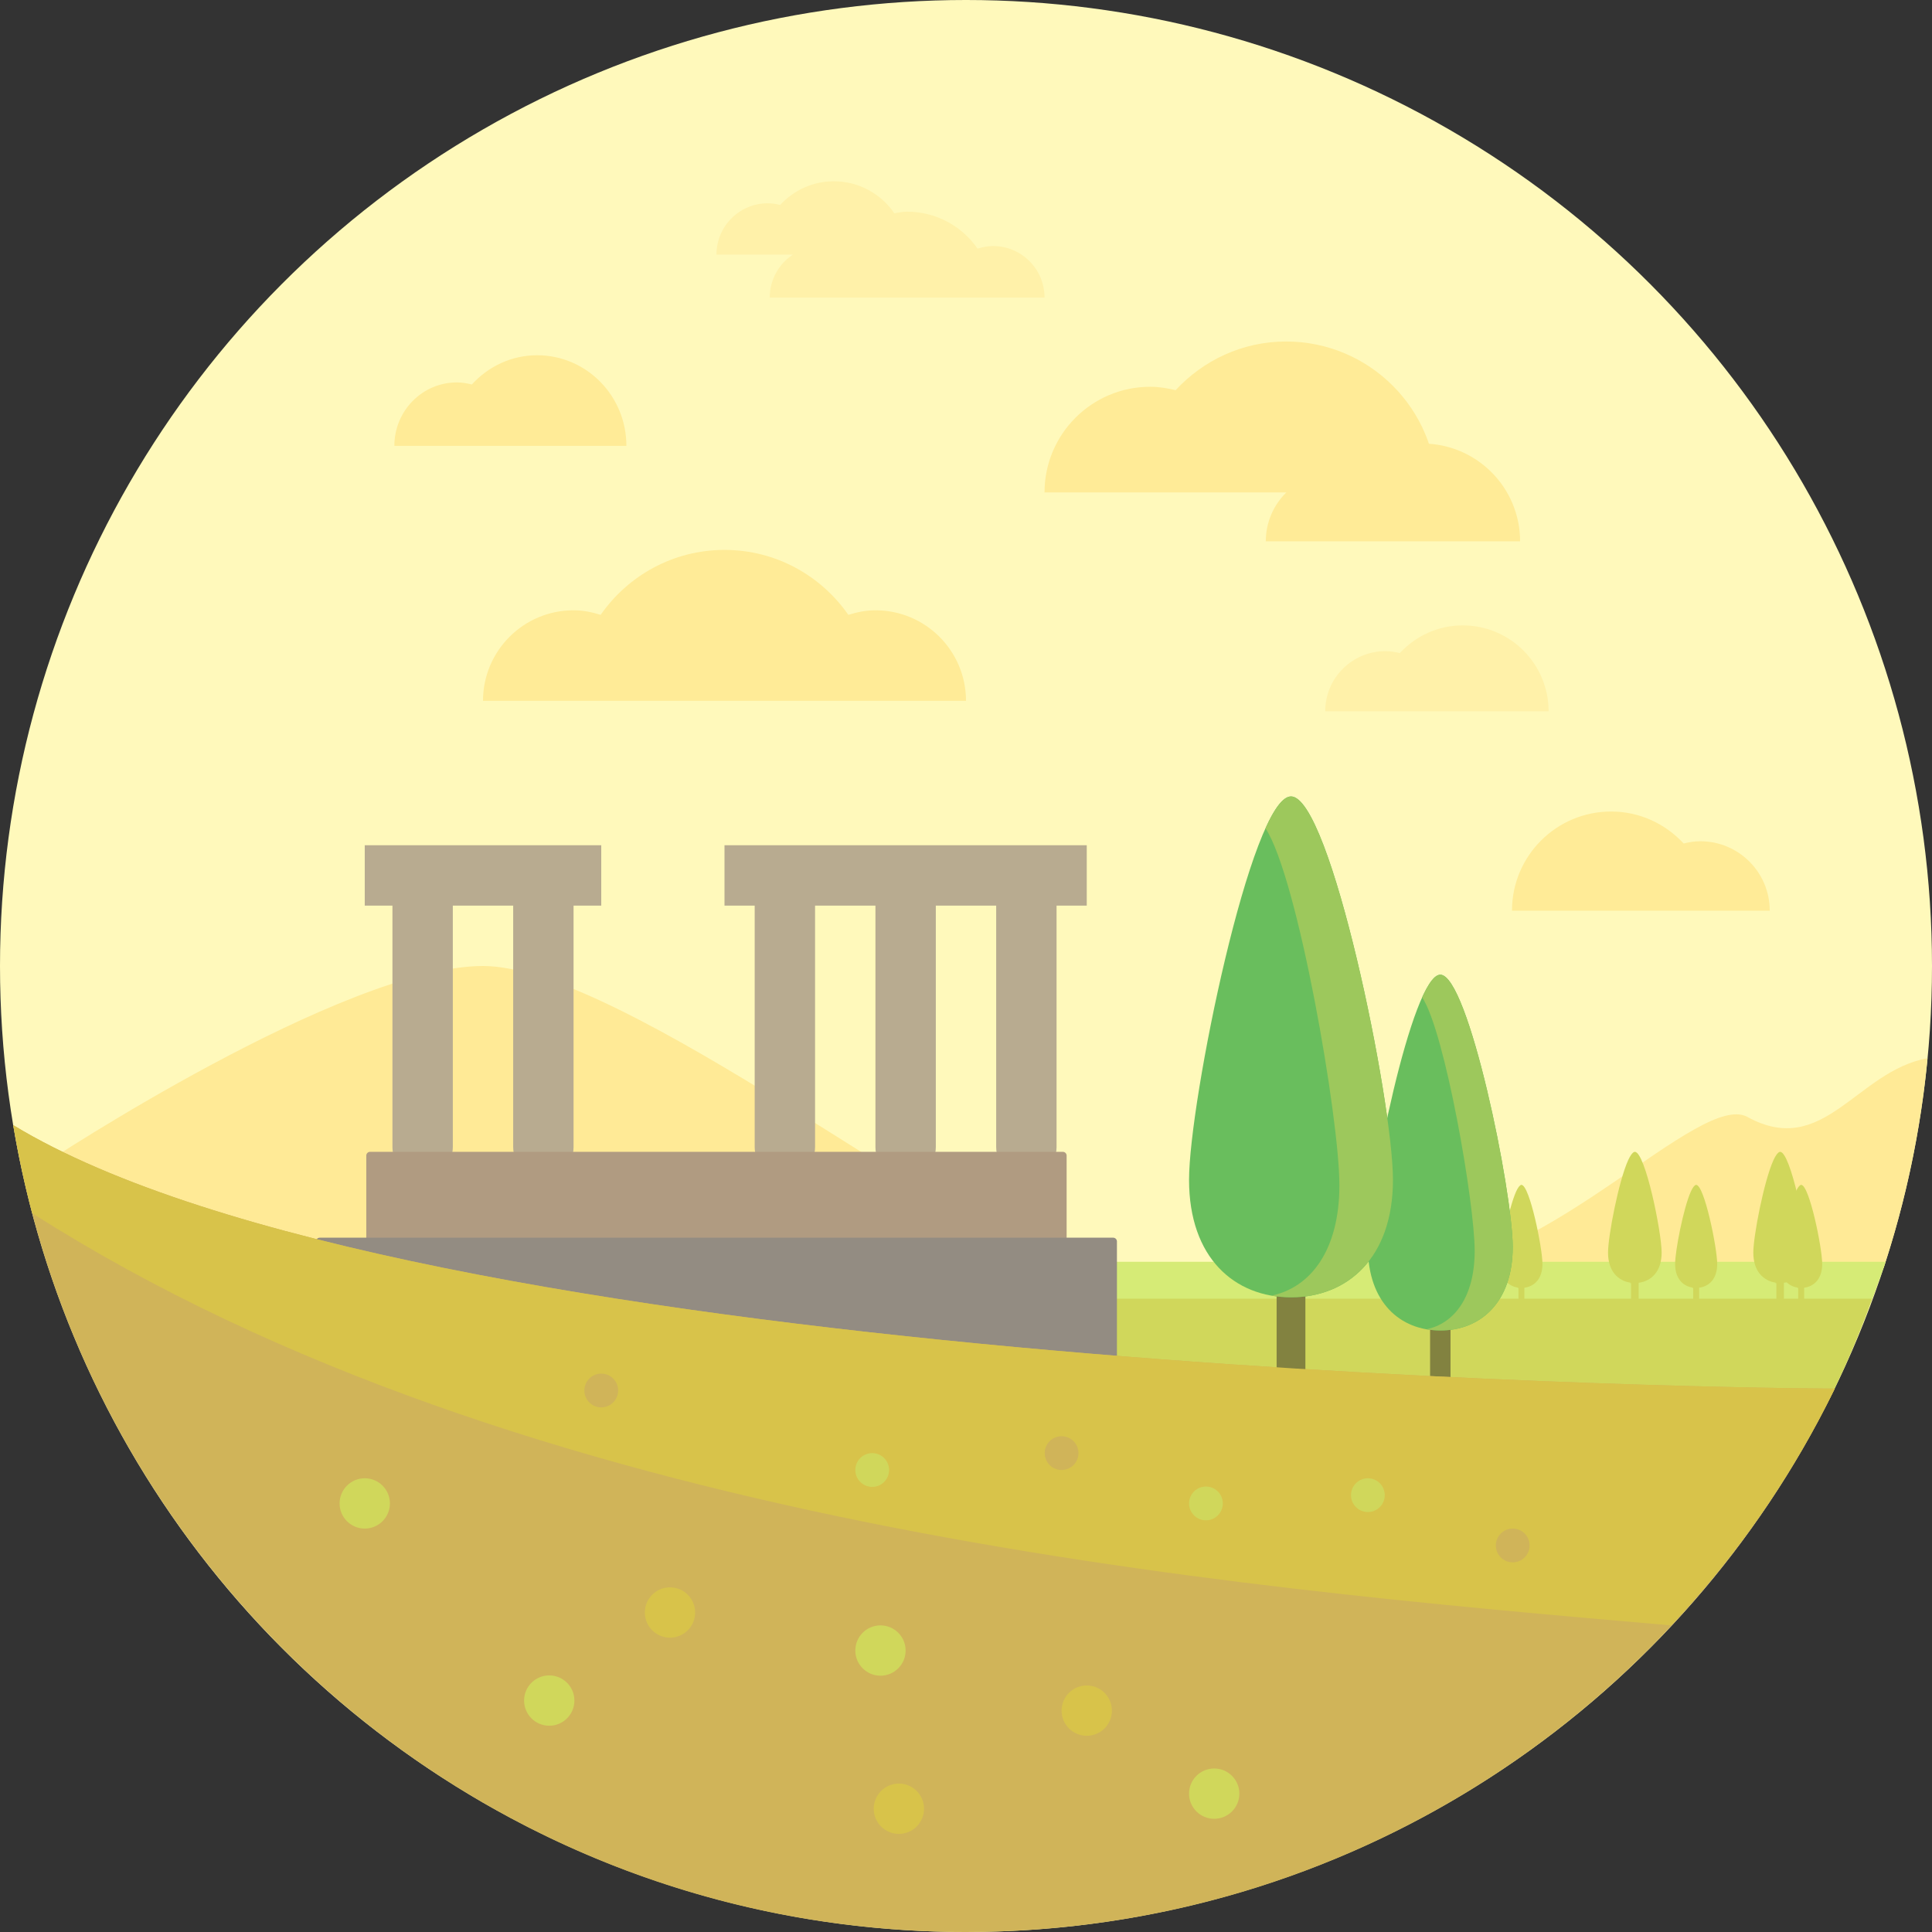 <?xml version="1.0" encoding="iso-8859-1"?>
<!-- Generator: Adobe Illustrator 19.0.0, SVG Export Plug-In . SVG Version: 6.00 Build 0)  -->
<svg version="1.1" id="Capa_1" xmlns="http://www.w3.org/2000/svg" xmlns:xlink="http://www.w3.org/1999/xlink" x="0px" y="0px"
	 viewBox="0 0 512 512" style="enable-background:new 0 0 512 512;" xml:space="preserve">
<rect x="0" y="0" width="512" height="512" fill="#333333" stroke="none"/>
<g>
	<g>
		<circle style="fill:#FFF9BB;" cx="256" cy="256" r="256"/>
	</g>
	<g>
		<path style="fill:#FFEA96;" d="M275,330.012c-18,0-110-74.012-147-74.012S12,308.219,12,308.219l165.555,76.871l103.779-12.118
			L275,330.012z"/>
	</g>
	<g>
		<g>
			<path style="fill:#B8AB90;" d="M288,224h-96v16h8v64c0,4.422,3.578,8,8,8s8-3.578,8-8v-64h16v64c0,4.422,3.578,8,8,8s8-3.578,8-8
				v-64h16v64c0,4.422,3.578,8,8,8s8-3.578,8-8v-64h8V224z"/>
		</g>
		<g>
			<path style="fill:#B8AB90;" d="M96.664,224v16H104v64c0,4.422,3.578,8,8,8s8-3.578,8-8v-64h16v64c0,4.422,3.578,8,8,8
				s8-3.578,8-8v-64h7.336v-16H96.664z"/>
		</g>
	</g>
	<g>
		<path style="fill:#B09B81;" d="M97.07,337.573h185.597v-31.328c0-0.552-0.448-1-1-1H98.07c-0.552,0-1,0.448-1,1V337.573z"/>
	</g>
	<g>
		<path style="fill:#FFEA96;" d="M499.18,336c5.836-17.749,9.808-36.337,11.63-55.562c-18.796,3.399-27.515,26.703-47.727,15.562
			c-12.523-6.903-53.339,40-87.083,40H499.18z"/>
	</g>
	<g>
		<path style="fill:#D0D75B;" d="M402.348,337.988c-31.656,3.329-61.806-0.265-93.348,1.262c-8.705,0.421-15.895-1.549-21.646-5.063
			H87V371h397.7c4.974-9.871,9.183-20.171,12.869-30.719C465.35,338.311,434.662,334.589,402.348,337.988z"/>
	</g>
	<g>
		<path style="fill:#D6EB76;" d="M499.723,334.381H275v9.783h221.151C497.35,340.907,498.655,337.701,499.723,334.381z"/>
	</g>
	<g>
		<path style="fill:#D0D75B;" d="M408.769,334.973c0-4.28-3.416-20.973-5.577-20.973c-0.194,0-0.4,0.175-0.611,0.423
			c-0.041,0.049-0.082,0.093-0.123,0.15c-0.21,0.287-0.425,0.662-0.644,1.142c-0.006,0.013-0.011,0.018-0.017,0.03
			c0.001,0.001,0.001,0.004,0.001,0.004c-1.985,4.384-4.183,15.79-4.183,19.224c0,3.841,2.047,5.868,4.686,6.264
			c-0.059,0.015-0.106,0.058-0.166,0.071c0.088,0.015,0.182,0.013,0.271,0.024v4.693h1.574v-4.768
			C406.669,340.902,408.769,338.866,408.769,334.973z"/>
	</g>
	<g>
		<path style="fill:#938C82;" d="M83.737,360.328H296V329c0-0.552-0.448-1-1-1H84.737c-0.552,0-1,0.448-1,1V360.328z"/>
	</g>
	<g>
		<g>
			<path style="fill:#828240;" d="M384.403,368.497v-29.106c0-1.493-1.211-2.705-2.707-2.705s-2.707,1.211-2.707,2.705v29.106
				H384.403z"/>
		</g>
		<g>
			<path style="fill:#69BE5D;" d="M400.886,330.47c0,14.728-8.592,22.121-19.192,22.121s-19.192-7.393-19.192-22.121
				c0-14.728,11.756-72.165,19.192-72.165C389.13,258.305,400.886,315.742,400.886,330.47z"/>
		</g>
		<g>
			<path style="fill:#9DC85C;" d="M381.695,258.305c-1.473,0-3.116,2.277-4.802,6.005c6.066,9.186,13.913,54.574,13.913,67.181
				c0,12.317-5.477,19.251-12.749,20.774c1.18,0.204,2.392,0.326,3.638,0.326c10.599,0,19.192-7.393,19.192-22.121
				S389.13,258.305,381.695,258.305z"/>
		</g>
	</g>
	<g>
		<path style="fill:#D0D75B;" d="M440.352,331.952c0-5.451-4.35-26.707-7.102-26.707c-0.247,0-0.51,0.222-0.778,0.538
			c-0.052,0.062-0.104,0.118-0.157,0.191c-0.268,0.366-0.541,0.843-0.82,1.454c-0.007,0.016-0.014,0.022-0.022,0.039
			c0.001,0.001,0.002,0.005,0.002,0.005c-2.527,5.583-5.327,20.107-5.327,24.48c0,4.891,2.607,7.472,5.967,7.976
			c-0.075,0.019-0.135,0.074-0.211,0.09c0.112,0.019,0.231,0.016,0.345,0.031v5.976h2.004v-6.072
			C437.678,339.501,440.352,336.908,440.352,331.952z"/>
	</g>
	<g>
		<path style="fill:#D0D75B;" d="M478.852,331.952c0-5.451-4.35-26.707-7.102-26.707c-0.247,0-0.51,0.222-0.778,0.538
			c-0.052,0.062-0.104,0.118-0.157,0.191c-0.268,0.366-0.541,0.843-0.82,1.454c-0.007,0.016-0.014,0.022-0.022,0.039
			c0.001,0.001,0.002,0.005,0.002,0.005c-2.527,5.583-5.327,20.107-5.327,24.48c0,4.891,2.607,7.472,5.967,7.976
			c-0.075,0.019-0.135,0.074-0.211,0.09c0.112,0.019,0.231,0.016,0.345,0.031v5.976h2.004v-6.072
			C476.178,339.501,478.852,336.908,478.852,331.952z"/>
	</g>
	<g>
		<path style="fill:#D0D75B;" d="M455.077,334.973c0-4.28-3.416-20.973-5.578-20.973c-0.194,0-0.4,0.175-0.611,0.423
			c-0.041,0.049-0.081,0.093-0.123,0.15c-0.21,0.287-0.425,0.662-0.644,1.142c-0.006,0.013-0.011,0.018-0.017,0.03l0.002,0.005
			c-1.986,4.383-4.184,15.789-4.184,19.223c0,3.841,2.047,5.868,4.686,6.264c-0.059,0.015-0.106,0.058-0.166,0.071
			c0.088,0.015,0.182,0.013,0.271,0.024v4.693h1.574v-4.768C452.978,340.902,455.077,338.866,455.077,334.973z"/>
	</g>
	<g>
		<path style="fill:#D0D75B;" d="M482.905,334.973c0-4.28-3.416-20.973-5.577-20.973c-0.194,0-0.4,0.175-0.611,0.423
			c-0.041,0.049-0.081,0.093-0.123,0.15c-0.21,0.287-0.425,0.662-0.644,1.142c-0.006,0.013-0.011,0.018-0.017,0.03
			c0.001,0.001,0.001,0.004,0.001,0.004c-1.985,4.384-4.183,15.79-4.183,19.224c0,3.841,2.047,5.868,4.686,6.264
			c-0.059,0.015-0.106,0.058-0.166,0.071c0.088,0.015,0.182,0.013,0.271,0.024v4.693h1.574v-4.768
			C480.805,340.902,482.905,338.866,482.905,334.973z"/>
	</g>
	<g>
		<path style="fill:#D0B459;" d="M256,512c101.216,0,188.691-58.753,230.238-144.004C445.315,367.829,108.8,362.061,3.52,298.18
			C23.64,419.485,128.99,512,256,512z"/>
	</g>
	<g>
		<path style="fill:#FFEB97;" d="M276.812,130.5c0-15.464,12.536-28,28-28c2.334,0,4.565,0.369,6.733,0.907
			c7.306-7.89,17.666-12.907,29.267-12.907c22.091,0,40,17.909,40,40H276.812z"/>
	</g>
	<g>
		<path style="fill:#FFEB97;" d="M335.45,143.46c0-10.021,8.124-18.144,18.144-18.144c1.512,0,2.958,0.239,4.363,0.588
			c4.734-5.113,11.447-8.364,18.965-8.364c14.315,0,25.92,11.605,25.92,25.92H335.45z"/>
	</g>
	<g>
		<path style="fill:#FFF1A9;" d="M351.195,188.5c0-8.803,7.136-15.938,15.938-15.938c1.329,0,2.599,0.21,3.833,0.516
			c4.159-4.491,10.056-7.347,16.66-7.347c12.575,0,22.769,10.194,22.769,22.769H351.195z"/>
	</g>
	<g>
		<path style="fill:#FFEB97;" d="M469,241.333c0-10.156-8.233-18.39-18.39-18.39c-1.533,0-2.998,0.242-4.422,0.596
			c-4.799-5.182-11.602-8.477-19.222-8.477c-14.509,0-26.271,11.762-26.271,26.271H469z"/>
	</g>
	<g>
		<path style="fill:#FFEB97;" d="M104.51,118.153c0-9.282,7.412-16.806,16.555-16.806c1.38,0,2.699,0.222,3.981,0.545
			c4.32-4.736,10.445-7.747,17.304-7.747c13.061,0,23.65,10.749,23.65,24.009H104.51z"/>
	</g>
	<g>
		<path style="fill:#FFEB97;" d="M232,161.731c-2.518,0-4.898,0.496-7.179,1.215c-7.225-10.386-19.21-17.215-32.821-17.215
			s-25.596,6.829-32.821,17.215c-2.281-0.719-4.661-1.215-7.179-1.215c-13.255,0-24,10.745-24,24h128
			C256,172.476,245.255,161.731,232,161.731z"/>
	</g>
	<g>
		<path style="fill:#FFF1A9;" d="M203.991,78.855h72.821c0-7.541-6.113-13.654-13.654-13.654c-1.433,0-2.786,0.282-4.084,0.691
			c-4.11-5.909-10.929-9.794-18.672-9.794c-1.171,0-2.27,0.251-3.393,0.423c-3.5-5.116-9.376-8.48-16.043-8.48
			c-5.637,0-10.671,2.438-14.221,6.271c-1.053-0.261-2.138-0.441-3.271-0.441c-7.514,0-13.605,6.091-13.605,13.605h20.246
			C206.427,69.922,203.991,74.101,203.991,78.855z"/>
	</g>
	<g>
		<g>
			<path style="fill:#828240;" d="M345.941,366.191v-40.975c0-2.103-1.705-3.808-3.811-3.808s-3.811,1.705-3.811,3.808v40.975
				H345.941z"/>
		</g>
		<g>
			<path style="fill:#69BE5D;" d="M369.146,312.658c0,20.735-12.096,31.142-27.018,31.142s-27.018-10.408-27.018-31.142
				c0-20.735,16.55-101.594,27.018-101.594C352.596,211.064,369.146,291.923,369.146,312.658z"/>
		</g>
		<g>
			<path style="fill:#9DC85C;" d="M342.129,211.063c-2.073,0-4.386,3.206-6.76,8.454c8.539,12.933,19.587,76.829,19.587,94.578
				c0,17.34-7.711,27.102-17.948,29.246c1.661,0.288,3.367,0.459,5.122,0.459c14.922,0,27.018-10.408,27.018-31.142
				S352.596,211.063,342.129,211.063z"/>
		</g>
	</g>
	<g>
		<path style="fill:#D8C34A;" d="M486.238,367.996C445.315,367.829,108.8,362.061,3.52,298.18c1.312,7.907,3.004,15.685,5.022,23.33
			c130.235,83.094,314.385,98.852,434.333,109.233C460.245,412.171,474.977,391.103,486.238,367.996z"/>
	</g>
	<g>
		<circle style="fill:#D8C34A;" cx="177.555" cy="427.333" r="6.667"/>
	</g>
	<g>
		<circle style="fill:#D8C34A;" cx="238.212" cy="479.333" r="6.667"/>
	</g>
	<g>
		<circle style="fill:#D8C34A;" cx="288" cy="453.333" r="6.667"/>
	</g>
	<g>
		<circle style="fill:#D0D75B;" cx="145.555" cy="450.667" r="6.667"/>
	</g>
	<g>
		<circle style="fill:#D0D75B;" cx="233.333" cy="437.409" r="6.667"/>
	</g>
	<g>
		<circle style="fill:#D0D75B;" cx="321.777" cy="475.333" r="6.667"/>
	</g>
	<g>
		<circle style="fill:#D0B459;" cx="281.333" cy="385.09" r="4.475"/>
	</g>
	<g>
		<circle style="fill:#D0D75B;" cx="319.586" cy="398.423" r="4.475"/>
	</g>
	<g>
		<circle style="fill:#D0D75B;" cx="362.503" cy="396.232" r="4.475"/>
	</g>
	<g>
		<circle style="fill:#D0B459;" cx="400.886" cy="409.565" r="4.475"/>
	</g>
	<g>
		<circle style="fill:#D0D75B;" cx="231.142" cy="389.565" r="4.475"/>
	</g>
	<g>
		<circle style="fill:#D0B459;" cx="159.336" cy="368.497" r="4.475"/>
	</g>
	<g>
		<circle style="fill:#D0D75B;" cx="96.664" cy="398.423" r="6.667"/>
	</g>
</g>
<g>
</g>
<g>
</g>
<g>
</g>
<g>
</g>
<g>
</g>
<g>
</g>
<g>
</g>
<g>
</g>
<g>
</g>
<g>
</g>
<g>
</g>
<g>
</g>
<g>
</g>
<g>
</g>
<g>
</g>
</svg>
